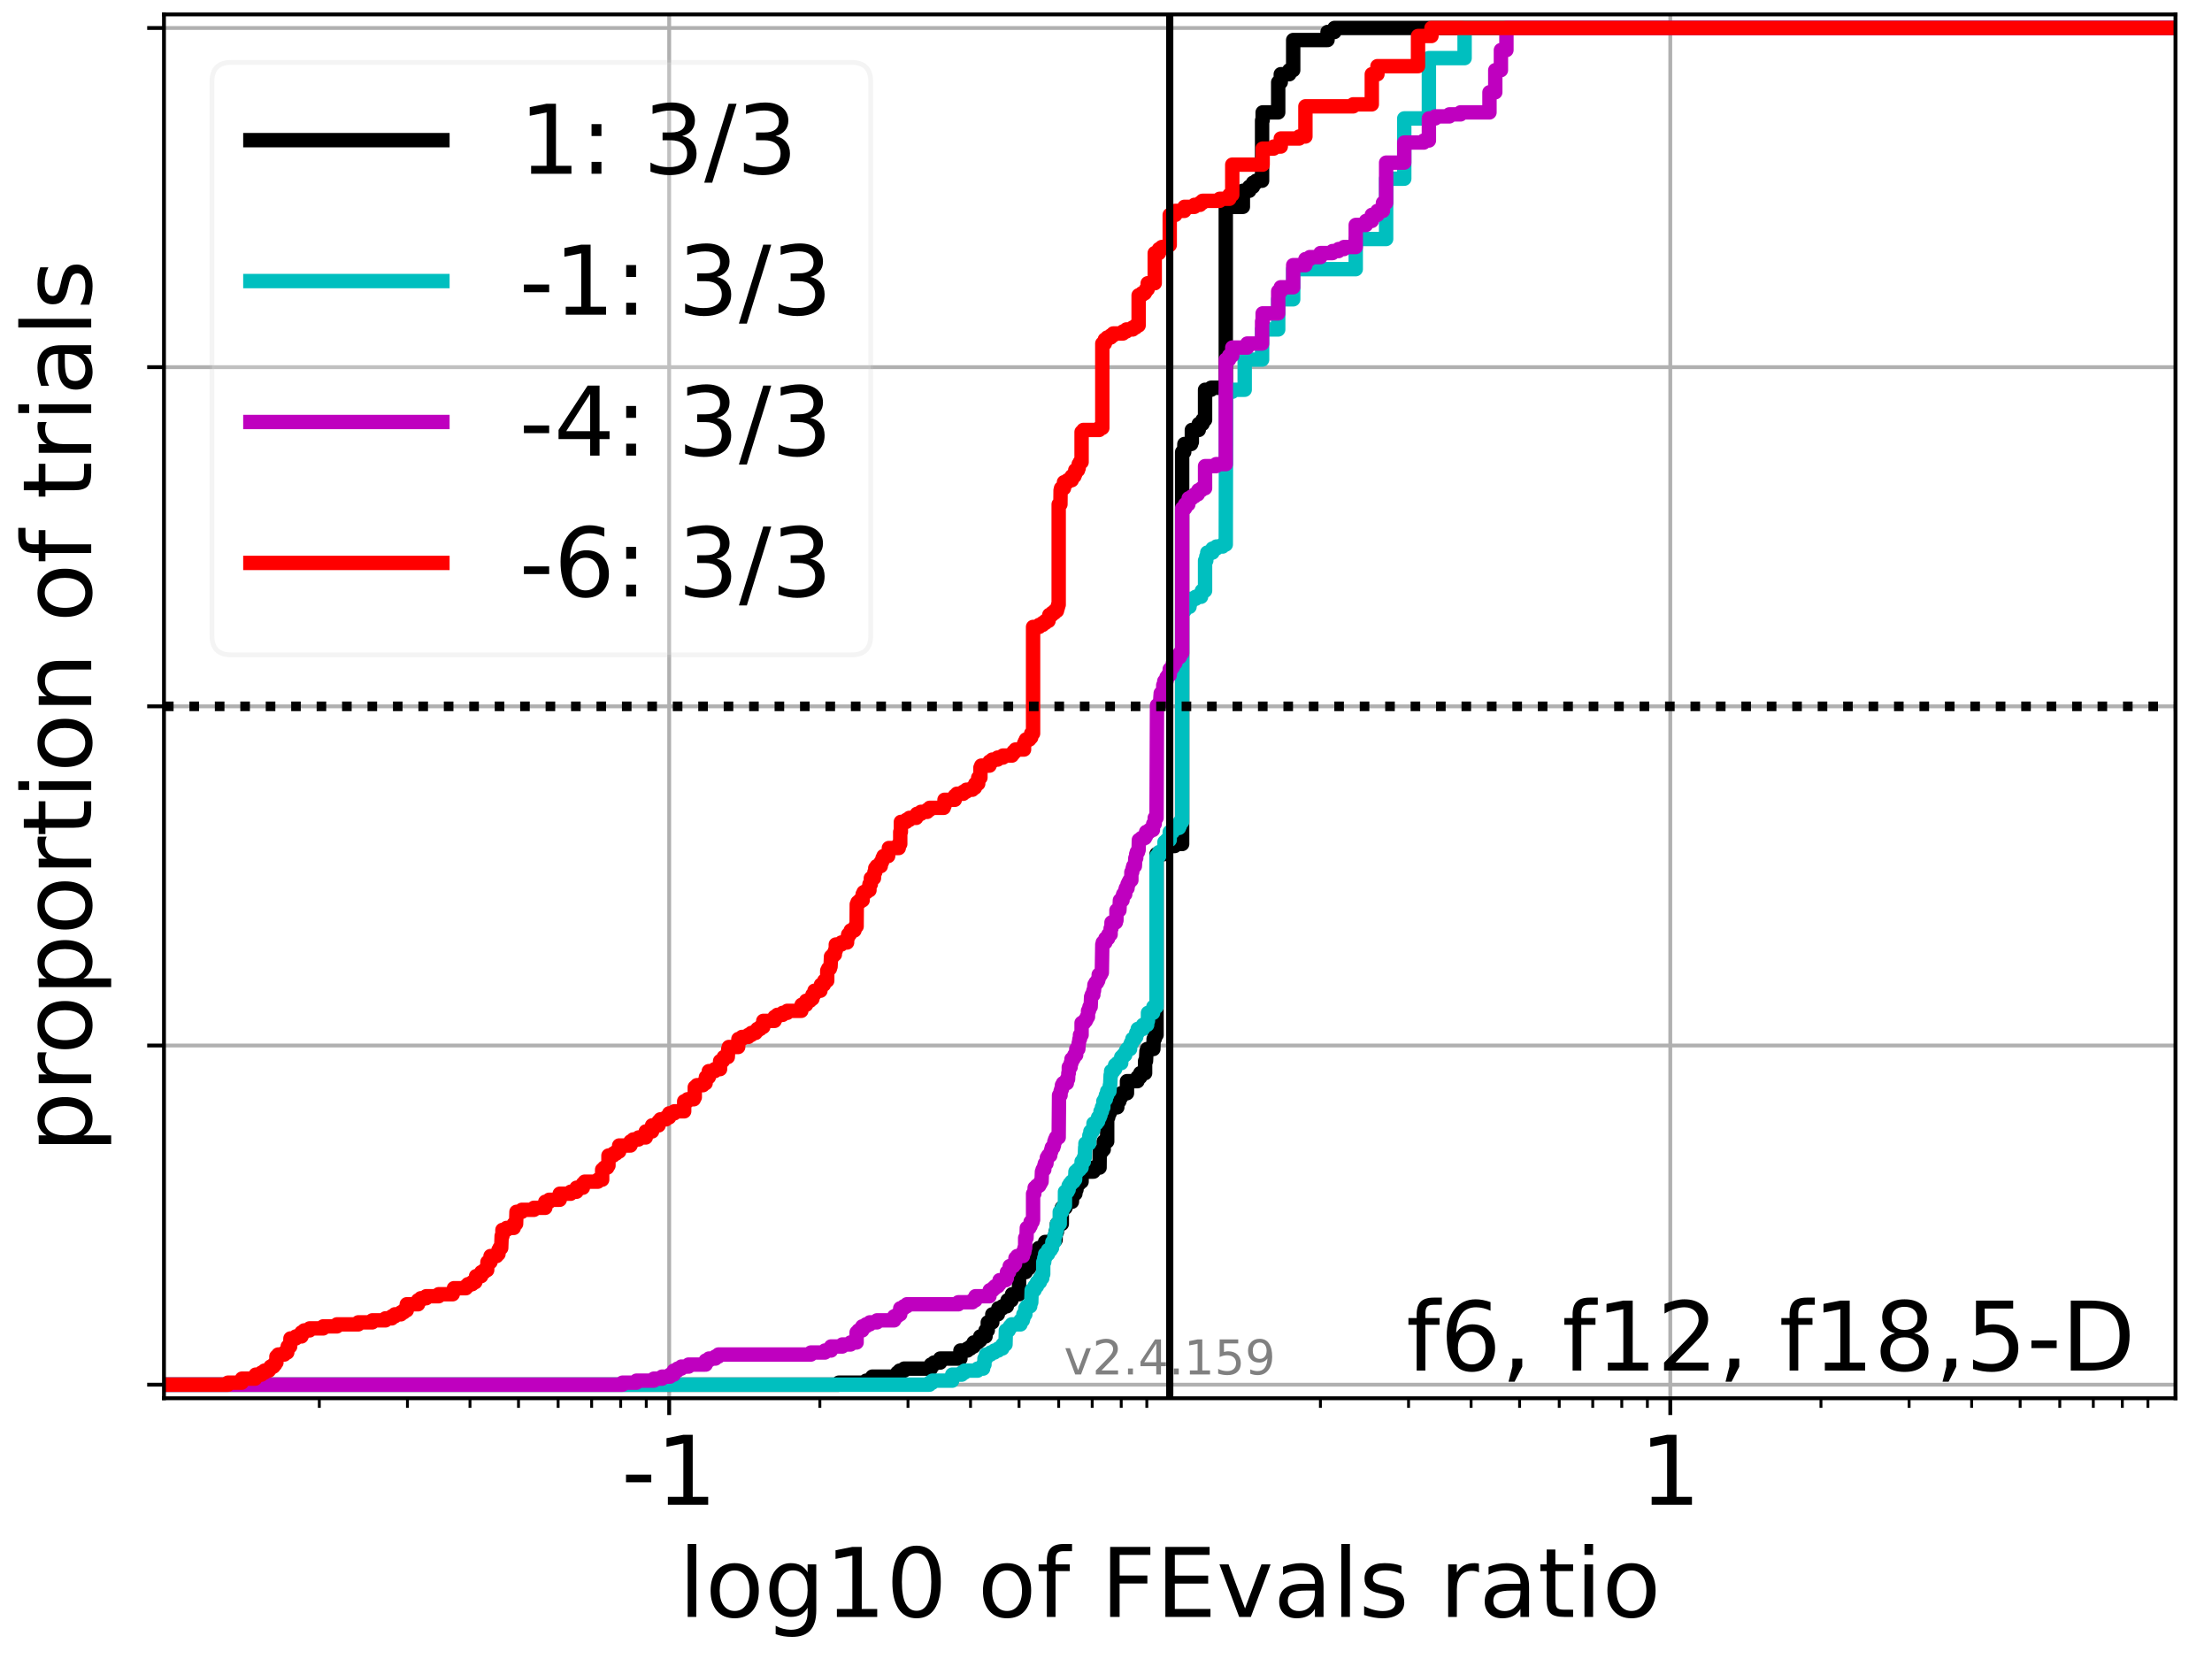 <?xml version="1.0" encoding="utf-8" standalone="no"?>
<!DOCTYPE svg PUBLIC "-//W3C//DTD SVG 1.1//EN"
  "http://www.w3.org/Graphics/SVG/1.1/DTD/svg11.dtd">
<!-- Created with matplotlib (https://matplotlib.org/) -->
<svg height="345.6pt" version="1.1" viewBox="0 0 460.8 345.6" width="460.8pt" xmlns="http://www.w3.org/2000/svg" xmlns:xlink="http://www.w3.org/1999/xlink">
 <defs>
  <style type="text/css">*{stroke-linecap:butt;stroke-linejoin:round;}</style>
 </defs>
 <g id="figure_1">
  <g id="patch_1">
   <path d="M 0 345.6 
L 460.8 345.6 
L 460.8 0 
L 0 0 
z
" style="fill:#ffffff;"/>
  </g>
  <g id="axes_1">
   <g id="patch_2">
    <path d="M 34.16 291.28 
L 453.192 291.28 
L 453.192 3 
L 34.16 3 
z
" style="fill:#ffffff;"/>
   </g>
   <g id="matplotlib.axis_1">
    <g id="xtick_1">
     <g id="line2d_1">
      <path clip-path="url(#pa395fe4bc3)" d="M 139.402 291.28 
L 139.402 3 
" style="fill:none;stroke:#b0b0b0;stroke-linecap:square;stroke-width:0.8;"/>
     </g>
     <g id="line2d_2">
      <defs>
       <path d="M 0 0 
L 0 3.5 
" id="m31471ade6c" style="stroke:#000000;stroke-width:0.8;"/>
      </defs>
      <g>
       <use style="stroke:#000000;stroke-width:0.8;" x="139.402" xlink:href="#m31471ade6c" y="291.28"/>
      </g>
     </g>
     <g id="text_1">
      <!-- -1 -->
      <g transform="translate(129.432 313.477)scale(0.2 -0.2)">
       <defs>
        <path d="M 4.891 31.391 
L 31.203 31.391 
L 31.203 23.391 
L 4.891 23.391 
z
" id="DejaVuSans-45"/>
        <path d="M 12.406 8.297 
L 28.516 8.297 
L 28.516 63.922 
L 10.984 60.406 
L 10.984 69.391 
L 28.422 72.906 
L 38.281 72.906 
L 38.281 8.297 
L 54.391 8.297 
L 54.391 0 
L 12.406 0 
z
" id="DejaVuSans-49"/>
       </defs>
       <use xlink:href="#DejaVuSans-45"/>
       <use x="36.084" xlink:href="#DejaVuSans-49"/>
      </g>
     </g>
    </g>
    <g id="xtick_2">
     <g id="line2d_3">
      <path clip-path="url(#pa395fe4bc3)" d="M 347.95 291.28 
L 347.95 3 
" style="fill:none;stroke:#b0b0b0;stroke-linecap:square;stroke-width:0.8;"/>
     </g>
     <g id="line2d_4">
      <g>
       <use style="stroke:#000000;stroke-width:0.8;" x="347.95" xlink:href="#m31471ade6c" y="291.28"/>
      </g>
     </g>
     <g id="text_2">
      <!-- 1 -->
      <g transform="translate(341.587 313.477)scale(0.2 -0.2)">
       <use xlink:href="#DejaVuSans-49"/>
      </g>
     </g>
    </g>
    <g id="xtick_3">
     <g id="line2d_5">
      <defs>
       <path d="M 0 0 
L 0 2 
" id="mb73a8679ea" style="stroke:#000000;stroke-width:0.6;"/>
      </defs>
      <g>
       <use style="stroke:#000000;stroke-width:0.6;" x="66.518" xlink:href="#mb73a8679ea" y="291.28"/>
      </g>
     </g>
    </g>
    <g id="xtick_4">
     <g id="line2d_6">
      <g>
       <use style="stroke:#000000;stroke-width:0.6;" x="84.88" xlink:href="#mb73a8679ea" y="291.28"/>
      </g>
     </g>
    </g>
    <g id="xtick_5">
     <g id="line2d_7">
      <g>
       <use style="stroke:#000000;stroke-width:0.6;" x="97.907" xlink:href="#mb73a8679ea" y="291.28"/>
      </g>
     </g>
    </g>
    <g id="xtick_6">
     <g id="line2d_8">
      <g>
       <use style="stroke:#000000;stroke-width:0.6;" x="108.013" xlink:href="#mb73a8679ea" y="291.28"/>
      </g>
     </g>
    </g>
    <g id="xtick_7">
     <g id="line2d_9">
      <g>
       <use style="stroke:#000000;stroke-width:0.6;" x="116.269" xlink:href="#mb73a8679ea" y="291.28"/>
      </g>
     </g>
    </g>
    <g id="xtick_8">
     <g id="line2d_10">
      <g>
       <use style="stroke:#000000;stroke-width:0.6;" x="123.25" xlink:href="#mb73a8679ea" y="291.28"/>
      </g>
     </g>
    </g>
    <g id="xtick_9">
     <g id="line2d_11">
      <g>
       <use style="stroke:#000000;stroke-width:0.6;" x="129.297" xlink:href="#mb73a8679ea" y="291.28"/>
      </g>
     </g>
    </g>
    <g id="xtick_10">
     <g id="line2d_12">
      <g>
       <use style="stroke:#000000;stroke-width:0.6;" x="134.631" xlink:href="#mb73a8679ea" y="291.28"/>
      </g>
     </g>
    </g>
    <g id="xtick_11">
     <g id="line2d_13">
      <g>
       <use style="stroke:#000000;stroke-width:0.6;" x="170.792" xlink:href="#mb73a8679ea" y="291.28"/>
      </g>
     </g>
    </g>
    <g id="xtick_12">
     <g id="line2d_14">
      <g>
       <use style="stroke:#000000;stroke-width:0.6;" x="189.153" xlink:href="#mb73a8679ea" y="291.28"/>
      </g>
     </g>
    </g>
    <g id="xtick_13">
     <g id="line2d_15">
      <g>
       <use style="stroke:#000000;stroke-width:0.6;" x="202.181" xlink:href="#mb73a8679ea" y="291.28"/>
      </g>
     </g>
    </g>
    <g id="xtick_14">
     <g id="line2d_16">
      <g>
       <use style="stroke:#000000;stroke-width:0.6;" x="212.286" xlink:href="#mb73a8679ea" y="291.28"/>
      </g>
     </g>
    </g>
    <g id="xtick_15">
     <g id="line2d_17">
      <g>
       <use style="stroke:#000000;stroke-width:0.6;" x="220.543" xlink:href="#mb73a8679ea" y="291.28"/>
      </g>
     </g>
    </g>
    <g id="xtick_16">
     <g id="line2d_18">
      <g>
       <use style="stroke:#000000;stroke-width:0.6;" x="227.524" xlink:href="#mb73a8679ea" y="291.28"/>
      </g>
     </g>
    </g>
    <g id="xtick_17">
     <g id="line2d_19">
      <g>
       <use style="stroke:#000000;stroke-width:0.6;" x="233.571" xlink:href="#mb73a8679ea" y="291.28"/>
      </g>
     </g>
    </g>
    <g id="xtick_18">
     <g id="line2d_20">
      <g>
       <use style="stroke:#000000;stroke-width:0.6;" x="238.905" xlink:href="#mb73a8679ea" y="291.28"/>
      </g>
     </g>
    </g>
    <g id="xtick_19">
     <g id="line2d_21">
      <g>
       <use style="stroke:#000000;stroke-width:0.6;" x="275.066" xlink:href="#mb73a8679ea" y="291.28"/>
      </g>
     </g>
    </g>
    <g id="xtick_20">
     <g id="line2d_22">
      <g>
       <use style="stroke:#000000;stroke-width:0.6;" x="293.427" xlink:href="#mb73a8679ea" y="291.28"/>
      </g>
     </g>
    </g>
    <g id="xtick_21">
     <g id="line2d_23">
      <g>
       <use style="stroke:#000000;stroke-width:0.6;" x="306.455" xlink:href="#mb73a8679ea" y="291.28"/>
      </g>
     </g>
    </g>
    <g id="xtick_22">
     <g id="line2d_24">
      <g>
       <use style="stroke:#000000;stroke-width:0.6;" x="316.56" xlink:href="#mb73a8679ea" y="291.28"/>
      </g>
     </g>
    </g>
    <g id="xtick_23">
     <g id="line2d_25">
      <g>
       <use style="stroke:#000000;stroke-width:0.6;" x="324.817" xlink:href="#mb73a8679ea" y="291.28"/>
      </g>
     </g>
    </g>
    <g id="xtick_24">
     <g id="line2d_26">
      <g>
       <use style="stroke:#000000;stroke-width:0.6;" x="331.798" xlink:href="#mb73a8679ea" y="291.28"/>
      </g>
     </g>
    </g>
    <g id="xtick_25">
     <g id="line2d_27">
      <g>
       <use style="stroke:#000000;stroke-width:0.6;" x="337.845" xlink:href="#mb73a8679ea" y="291.28"/>
      </g>
     </g>
    </g>
    <g id="xtick_26">
     <g id="line2d_28">
      <g>
       <use style="stroke:#000000;stroke-width:0.6;" x="343.179" xlink:href="#mb73a8679ea" y="291.28"/>
      </g>
     </g>
    </g>
    <g id="xtick_27">
     <g id="line2d_29">
      <g>
       <use style="stroke:#000000;stroke-width:0.6;" x="379.339" xlink:href="#mb73a8679ea" y="291.28"/>
      </g>
     </g>
    </g>
    <g id="xtick_28">
     <g id="line2d_30">
      <g>
       <use style="stroke:#000000;stroke-width:0.6;" x="397.701" xlink:href="#mb73a8679ea" y="291.28"/>
      </g>
     </g>
    </g>
    <g id="xtick_29">
     <g id="line2d_31">
      <g>
       <use style="stroke:#000000;stroke-width:0.6;" x="410.729" xlink:href="#mb73a8679ea" y="291.28"/>
      </g>
     </g>
    </g>
    <g id="xtick_30">
     <g id="line2d_32">
      <g>
       <use style="stroke:#000000;stroke-width:0.6;" x="420.834" xlink:href="#mb73a8679ea" y="291.28"/>
      </g>
     </g>
    </g>
    <g id="xtick_31">
     <g id="line2d_33">
      <g>
       <use style="stroke:#000000;stroke-width:0.6;" x="429.091" xlink:href="#mb73a8679ea" y="291.28"/>
      </g>
     </g>
    </g>
    <g id="xtick_32">
     <g id="line2d_34">
      <g>
       <use style="stroke:#000000;stroke-width:0.6;" x="436.072" xlink:href="#mb73a8679ea" y="291.28"/>
      </g>
     </g>
    </g>
    <g id="xtick_33">
     <g id="line2d_35">
      <g>
       <use style="stroke:#000000;stroke-width:0.6;" x="442.119" xlink:href="#mb73a8679ea" y="291.28"/>
      </g>
     </g>
    </g>
    <g id="xtick_34">
     <g id="line2d_36">
      <g>
       <use style="stroke:#000000;stroke-width:0.6;" x="447.452" xlink:href="#mb73a8679ea" y="291.28"/>
      </g>
     </g>
    </g>
    <g id="text_3">
     <!-- log10 of FEvals ratio -->
     <g transform="translate(141.371 336.833)scale(0.2 -0.2)">
      <defs>
       <path d="M 9.422 75.984 
L 18.406 75.984 
L 18.406 0 
L 9.422 0 
z
" id="DejaVuSans-108"/>
       <path d="M 30.609 48.391 
Q 23.391 48.391 19.188 42.75 
Q 14.984 37.109 14.984 27.297 
Q 14.984 17.484 19.156 11.844 
Q 23.344 6.203 30.609 6.203 
Q 37.797 6.203 41.984 11.859 
Q 46.188 17.531 46.188 27.297 
Q 46.188 37.016 41.984 42.703 
Q 37.797 48.391 30.609 48.391 
z
M 30.609 56 
Q 42.328 56 49.016 48.375 
Q 55.719 40.766 55.719 27.297 
Q 55.719 13.875 49.016 6.219 
Q 42.328 -1.422 30.609 -1.422 
Q 18.844 -1.422 12.172 6.219 
Q 5.516 13.875 5.516 27.297 
Q 5.516 40.766 12.172 48.375 
Q 18.844 56 30.609 56 
z
" id="DejaVuSans-111"/>
       <path d="M 45.406 27.984 
Q 45.406 37.75 41.375 43.109 
Q 37.359 48.484 30.078 48.484 
Q 22.859 48.484 18.828 43.109 
Q 14.797 37.75 14.797 27.984 
Q 14.797 18.266 18.828 12.891 
Q 22.859 7.516 30.078 7.516 
Q 37.359 7.516 41.375 12.891 
Q 45.406 18.266 45.406 27.984 
z
M 54.391 6.781 
Q 54.391 -7.172 48.188 -13.984 
Q 42 -20.797 29.203 -20.797 
Q 24.469 -20.797 20.266 -20.094 
Q 16.062 -19.391 12.109 -17.922 
L 12.109 -9.188 
Q 16.062 -11.328 19.922 -12.344 
Q 23.781 -13.375 27.781 -13.375 
Q 36.625 -13.375 41.016 -8.766 
Q 45.406 -4.156 45.406 5.172 
L 45.406 9.625 
Q 42.625 4.781 38.281 2.391 
Q 33.938 0 27.875 0 
Q 17.828 0 11.672 7.656 
Q 5.516 15.328 5.516 27.984 
Q 5.516 40.672 11.672 48.328 
Q 17.828 56 27.875 56 
Q 33.938 56 38.281 53.609 
Q 42.625 51.219 45.406 46.391 
L 45.406 54.688 
L 54.391 54.688 
z
" id="DejaVuSans-103"/>
       <path d="M 31.781 66.406 
Q 24.172 66.406 20.328 58.906 
Q 16.5 51.422 16.5 36.375 
Q 16.5 21.391 20.328 13.891 
Q 24.172 6.391 31.781 6.391 
Q 39.453 6.391 43.281 13.891 
Q 47.125 21.391 47.125 36.375 
Q 47.125 51.422 43.281 58.906 
Q 39.453 66.406 31.781 66.406 
z
M 31.781 74.219 
Q 44.047 74.219 50.516 64.516 
Q 56.984 54.828 56.984 36.375 
Q 56.984 17.969 50.516 8.266 
Q 44.047 -1.422 31.781 -1.422 
Q 19.531 -1.422 13.062 8.266 
Q 6.594 17.969 6.594 36.375 
Q 6.594 54.828 13.062 64.516 
Q 19.531 74.219 31.781 74.219 
z
" id="DejaVuSans-48"/>
       <path id="DejaVuSans-32"/>
       <path d="M 37.109 75.984 
L 37.109 68.5 
L 28.516 68.5 
Q 23.688 68.5 21.797 66.547 
Q 19.922 64.594 19.922 59.516 
L 19.922 54.688 
L 34.719 54.688 
L 34.719 47.703 
L 19.922 47.703 
L 19.922 0 
L 10.891 0 
L 10.891 47.703 
L 2.297 47.703 
L 2.297 54.688 
L 10.891 54.688 
L 10.891 58.5 
Q 10.891 67.625 15.141 71.797 
Q 19.391 75.984 28.609 75.984 
z
" id="DejaVuSans-102"/>
       <path d="M 9.812 72.906 
L 51.703 72.906 
L 51.703 64.594 
L 19.672 64.594 
L 19.672 43.109 
L 48.578 43.109 
L 48.578 34.812 
L 19.672 34.812 
L 19.672 0 
L 9.812 0 
z
" id="DejaVuSans-70"/>
       <path d="M 9.812 72.906 
L 55.906 72.906 
L 55.906 64.594 
L 19.672 64.594 
L 19.672 43.016 
L 54.391 43.016 
L 54.391 34.719 
L 19.672 34.719 
L 19.672 8.297 
L 56.781 8.297 
L 56.781 0 
L 9.812 0 
z
" id="DejaVuSans-69"/>
       <path d="M 2.984 54.688 
L 12.5 54.688 
L 29.594 8.797 
L 46.688 54.688 
L 56.203 54.688 
L 35.688 0 
L 23.484 0 
z
" id="DejaVuSans-118"/>
       <path d="M 34.281 27.484 
Q 23.391 27.484 19.188 25 
Q 14.984 22.516 14.984 16.5 
Q 14.984 11.719 18.141 8.906 
Q 21.297 6.109 26.703 6.109 
Q 34.188 6.109 38.703 11.406 
Q 43.219 16.703 43.219 25.484 
L 43.219 27.484 
z
M 52.203 31.203 
L 52.203 0 
L 43.219 0 
L 43.219 8.297 
Q 40.141 3.328 35.547 0.953 
Q 30.953 -1.422 24.312 -1.422 
Q 15.922 -1.422 10.953 3.297 
Q 6 8.016 6 15.922 
Q 6 25.141 12.172 29.828 
Q 18.359 34.516 30.609 34.516 
L 43.219 34.516 
L 43.219 35.406 
Q 43.219 41.609 39.141 45 
Q 35.062 48.391 27.688 48.391 
Q 23 48.391 18.547 47.266 
Q 14.109 46.141 10.016 43.891 
L 10.016 52.203 
Q 14.938 54.109 19.578 55.047 
Q 24.219 56 28.609 56 
Q 40.484 56 46.344 49.844 
Q 52.203 43.703 52.203 31.203 
z
" id="DejaVuSans-97"/>
       <path d="M 44.281 53.078 
L 44.281 44.578 
Q 40.484 46.531 36.375 47.5 
Q 32.281 48.484 27.875 48.484 
Q 21.188 48.484 17.844 46.438 
Q 14.5 44.391 14.5 40.281 
Q 14.5 37.156 16.891 35.375 
Q 19.281 33.594 26.516 31.984 
L 29.594 31.297 
Q 39.156 29.25 43.188 25.516 
Q 47.219 21.781 47.219 15.094 
Q 47.219 7.469 41.188 3.016 
Q 35.156 -1.422 24.609 -1.422 
Q 20.219 -1.422 15.453 -0.562 
Q 10.688 0.297 5.422 2 
L 5.422 11.281 
Q 10.406 8.688 15.234 7.391 
Q 20.062 6.109 24.812 6.109 
Q 31.156 6.109 34.562 8.281 
Q 37.984 10.453 37.984 14.406 
Q 37.984 18.062 35.516 20.016 
Q 33.062 21.969 24.703 23.781 
L 21.578 24.516 
Q 13.234 26.266 9.516 29.906 
Q 5.812 33.547 5.812 39.891 
Q 5.812 47.609 11.281 51.797 
Q 16.75 56 26.812 56 
Q 31.781 56 36.172 55.266 
Q 40.578 54.547 44.281 53.078 
z
" id="DejaVuSans-115"/>
       <path d="M 41.109 46.297 
Q 39.594 47.172 37.812 47.578 
Q 36.031 48 33.891 48 
Q 26.266 48 22.188 43.047 
Q 18.109 38.094 18.109 28.812 
L 18.109 0 
L 9.078 0 
L 9.078 54.688 
L 18.109 54.688 
L 18.109 46.188 
Q 20.953 51.172 25.484 53.578 
Q 30.031 56 36.531 56 
Q 37.453 56 38.578 55.875 
Q 39.703 55.766 41.062 55.516 
z
" id="DejaVuSans-114"/>
       <path d="M 18.312 70.219 
L 18.312 54.688 
L 36.812 54.688 
L 36.812 47.703 
L 18.312 47.703 
L 18.312 18.016 
Q 18.312 11.328 20.141 9.422 
Q 21.969 7.516 27.594 7.516 
L 36.812 7.516 
L 36.812 0 
L 27.594 0 
Q 17.188 0 13.234 3.875 
Q 9.281 7.766 9.281 18.016 
L 9.281 47.703 
L 2.688 47.703 
L 2.688 54.688 
L 9.281 54.688 
L 9.281 70.219 
z
" id="DejaVuSans-116"/>
       <path d="M 9.422 54.688 
L 18.406 54.688 
L 18.406 0 
L 9.422 0 
z
M 9.422 75.984 
L 18.406 75.984 
L 18.406 64.594 
L 9.422 64.594 
z
" id="DejaVuSans-105"/>
      </defs>
      <use xlink:href="#DejaVuSans-108"/>
      <use x="27.783" xlink:href="#DejaVuSans-111"/>
      <use x="88.965" xlink:href="#DejaVuSans-103"/>
      <use x="152.441" xlink:href="#DejaVuSans-49"/>
      <use x="216.064" xlink:href="#DejaVuSans-48"/>
      <use x="279.688" xlink:href="#DejaVuSans-32"/>
      <use x="311.475" xlink:href="#DejaVuSans-111"/>
      <use x="372.656" xlink:href="#DejaVuSans-102"/>
      <use x="407.861" xlink:href="#DejaVuSans-32"/>
      <use x="439.648" xlink:href="#DejaVuSans-70"/>
      <use x="497.168" xlink:href="#DejaVuSans-69"/>
      <use x="560.352" xlink:href="#DejaVuSans-118"/>
      <use x="619.531" xlink:href="#DejaVuSans-97"/>
      <use x="680.811" xlink:href="#DejaVuSans-108"/>
      <use x="708.594" xlink:href="#DejaVuSans-115"/>
      <use x="760.693" xlink:href="#DejaVuSans-32"/>
      <use x="792.48" xlink:href="#DejaVuSans-114"/>
      <use x="833.594" xlink:href="#DejaVuSans-97"/>
      <use x="894.873" xlink:href="#DejaVuSans-116"/>
      <use x="934.082" xlink:href="#DejaVuSans-105"/>
      <use x="961.865" xlink:href="#DejaVuSans-111"/>
     </g>
    </g>
   </g>
   <g id="matplotlib.axis_2">
    <g id="ytick_1">
     <g id="line2d_37">
      <path clip-path="url(#pa395fe4bc3)" d="M 34.16 288.454 
L 453.192 288.454 
" style="fill:none;stroke:#b0b0b0;stroke-linecap:square;stroke-width:0.8;"/>
     </g>
     <g id="line2d_38">
      <defs>
       <path d="M 0 0 
L -3.5 0 
" id="md6b1c0cd7f" style="stroke:#000000;stroke-width:0.8;"/>
      </defs>
      <g>
       <use style="stroke:#000000;stroke-width:0.8;" x="34.16" xlink:href="#md6b1c0cd7f" y="288.454"/>
      </g>
     </g>
    </g>
    <g id="ytick_2">
     <g id="line2d_39">
      <path clip-path="url(#pa395fe4bc3)" d="M 34.16 217.797 
L 453.192 217.797 
" style="fill:none;stroke:#b0b0b0;stroke-linecap:square;stroke-width:0.8;"/>
     </g>
     <g id="line2d_40">
      <g>
       <use style="stroke:#000000;stroke-width:0.8;" x="34.16" xlink:href="#md6b1c0cd7f" y="217.797"/>
      </g>
     </g>
    </g>
    <g id="ytick_3">
     <g id="line2d_41">
      <path clip-path="url(#pa395fe4bc3)" d="M 34.16 147.14 
L 453.192 147.14 
" style="fill:none;stroke:#b0b0b0;stroke-linecap:square;stroke-width:0.8;"/>
     </g>
     <g id="line2d_42">
      <g>
       <use style="stroke:#000000;stroke-width:0.8;" x="34.16" xlink:href="#md6b1c0cd7f" y="147.14"/>
      </g>
     </g>
    </g>
    <g id="ytick_4">
     <g id="line2d_43">
      <path clip-path="url(#pa395fe4bc3)" d="M 34.16 76.483 
L 453.192 76.483 
" style="fill:none;stroke:#b0b0b0;stroke-linecap:square;stroke-width:0.8;"/>
     </g>
     <g id="line2d_44">
      <g>
       <use style="stroke:#000000;stroke-width:0.8;" x="34.16" xlink:href="#md6b1c0cd7f" y="76.483"/>
      </g>
     </g>
    </g>
    <g id="ytick_5">
     <g id="line2d_45">
      <path clip-path="url(#pa395fe4bc3)" d="M 34.16 5.826 
L 453.192 5.826 
" style="fill:none;stroke:#b0b0b0;stroke-linecap:square;stroke-width:0.8;"/>
     </g>
     <g id="line2d_46">
      <g>
       <use style="stroke:#000000;stroke-width:0.8;" x="34.16" xlink:href="#md6b1c0cd7f" y="5.826"/>
      </g>
     </g>
    </g>
    <g id="text_4">
     <!-- proportion of trials -->
     <g transform="translate(19.001 240.146)rotate(-90)scale(0.2 -0.2)">
      <defs>
       <path d="M 18.109 8.203 
L 18.109 -20.797 
L 9.078 -20.797 
L 9.078 54.688 
L 18.109 54.688 
L 18.109 46.391 
Q 20.953 51.266 25.266 53.625 
Q 29.594 56 35.594 56 
Q 45.562 56 51.781 48.094 
Q 58.016 40.188 58.016 27.297 
Q 58.016 14.406 51.781 6.484 
Q 45.562 -1.422 35.594 -1.422 
Q 29.594 -1.422 25.266 0.953 
Q 20.953 3.328 18.109 8.203 
z
M 48.688 27.297 
Q 48.688 37.203 44.609 42.844 
Q 40.531 48.484 33.406 48.484 
Q 26.266 48.484 22.188 42.844 
Q 18.109 37.203 18.109 27.297 
Q 18.109 17.391 22.188 11.75 
Q 26.266 6.109 33.406 6.109 
Q 40.531 6.109 44.609 11.75 
Q 48.688 17.391 48.688 27.297 
z
" id="DejaVuSans-112"/>
       <path d="M 54.891 33.016 
L 54.891 0 
L 45.906 0 
L 45.906 32.719 
Q 45.906 40.484 42.875 44.328 
Q 39.844 48.188 33.797 48.188 
Q 26.516 48.188 22.312 43.547 
Q 18.109 38.922 18.109 30.906 
L 18.109 0 
L 9.078 0 
L 9.078 54.688 
L 18.109 54.688 
L 18.109 46.188 
Q 21.344 51.125 25.703 53.562 
Q 30.078 56 35.797 56 
Q 45.219 56 50.047 50.172 
Q 54.891 44.344 54.891 33.016 
z
" id="DejaVuSans-110"/>
      </defs>
      <use xlink:href="#DejaVuSans-112"/>
      <use x="63.477" xlink:href="#DejaVuSans-114"/>
      <use x="102.34" xlink:href="#DejaVuSans-111"/>
      <use x="163.521" xlink:href="#DejaVuSans-112"/>
      <use x="226.998" xlink:href="#DejaVuSans-111"/>
      <use x="288.18" xlink:href="#DejaVuSans-114"/>
      <use x="329.293" xlink:href="#DejaVuSans-116"/>
      <use x="368.502" xlink:href="#DejaVuSans-105"/>
      <use x="396.285" xlink:href="#DejaVuSans-111"/>
      <use x="457.467" xlink:href="#DejaVuSans-110"/>
      <use x="520.846" xlink:href="#DejaVuSans-32"/>
      <use x="552.633" xlink:href="#DejaVuSans-111"/>
      <use x="613.814" xlink:href="#DejaVuSans-102"/>
      <use x="649.02" xlink:href="#DejaVuSans-32"/>
      <use x="680.807" xlink:href="#DejaVuSans-116"/>
      <use x="720.016" xlink:href="#DejaVuSans-114"/>
      <use x="761.129" xlink:href="#DejaVuSans-105"/>
      <use x="788.912" xlink:href="#DejaVuSans-97"/>
      <use x="850.191" xlink:href="#DejaVuSans-108"/>
      <use x="877.975" xlink:href="#DejaVuSans-115"/>
     </g>
    </g>
   </g>
   <g id="line2d_47">
    <path clip-path="url(#pa395fe4bc3)" d="M 34.16 288.454 
L 174.732 288.454 
L 174.732 288.035 
L 180.428 288.035 
L 180.428 287.616 
L 181.371 287.616 
L 181.371 287.198 
L 181.713 287.198 
L 181.713 286.779 
L 186.944 286.779 
L 186.944 285.941 
L 187.408 285.941 
L 187.408 285.523 
L 188.352 285.523 
L 188.352 285.104 
L 193.925 285.104 
L 193.925 284.267 
L 194.558 284.267 
L 194.558 283.848 
L 195.852 283.848 
L 195.852 283.011 
L 200.075 283.011 
L 200.075 281.336 
L 201.539 281.336 
L 201.539 280.917 
L 202.181 280.917 
L 202.181 280.498 
L 202.833 280.498 
L 202.833 279.661 
L 203.717 279.661 
L 203.717 279.242 
L 204.194 279.242 
L 204.194 278.405 
L 205.306 278.405 
L 205.306 277.149 
L 205.77 277.149 
L 205.77 275.474 
L 206.714 275.474 
L 206.714 273.799 
L 207.877 273.799 
L 207.97 272.543 
L 208.82 272.543 
L 208.82 272.124 
L 209.746 272.124 
L 209.746 271.705 
L 209.89 271.705 
L 209.89 270.868 
L 210.697 270.868 
L 210.697 270.449 
L 210.833 270.449 
L 210.833 269.612 
L 212.286 269.612 
L 212.286 265.006 
L 213.666 265.006 
L 213.666 264.169 
L 214.393 264.169 
L 214.393 263.331 
L 214.609 263.331 
L 214.609 262.494 
L 215.442 262.494 
L 215.442 262.075 
L 216.385 262.075 
L 216.406 259.982 
L 217.268 259.982 
L 217.268 259.563 
L 217.712 259.563 
L 217.712 258.726 
L 219.149 258.726 
L 219.149 258.307 
L 219.901 258.307 
L 219.901 256.632 
L 220.182 256.632 
L 220.182 254.957 
L 221.195 254.957 
L 221.195 251.607 
L 221.958 251.607 
L 222.007 250.351 
L 223.301 250.351 
L 223.407 248.677 
L 224.02 248.677 
L 224.02 247.839 
L 224.249 247.839 
L 224.351 246.583 
L 224.845 246.583 
L 224.845 246.164 
L 225.314 246.164 
L 225.314 244.489 
L 225.788 244.489 
L 225.788 244.071 
L 227.796 244.071 
L 227.796 243.233 
L 229.059 243.233 
L 229.09 239.884 
L 229.572 239.884 
L 229.572 239.465 
L 229.924 239.465 
L 229.924 237.79 
L 230.648 237.79 
L 230.648 232.766 
L 230.866 232.766 
L 230.866 231.928 
L 231.166 231.928 
L 231.166 231.51 
L 231.361 231.51 
L 231.361 230.672 
L 232.755 230.672 
L 232.755 229.416 
L 233.179 229.416 
L 233.179 228.579 
L 233.571 228.579 
L 233.571 227.741 
L 234.768 227.741 
L 234.768 225.229 
L 236.955 225.229 
L 236.955 224.392 
L 237.538 224.392 
L 237.538 223.554 
L 238.544 223.554 
L 238.544 221.042 
L 238.731 221.042 
L 238.832 218.948 
L 238.976 218.948 
L 238.976 218.53 
L 240.269 218.53 
L 240.32 216.436 
L 240.552 216.436 
L 240.552 215.599 
L 240.931 215.599 
L 240.931 177.915 
L 242.61 177.915 
L 242.61 176.24 
L 244.717 176.24 
L 244.717 175.821 
L 246.264 175.821 
L 246.264 94.174 
L 246.696 94.174 
L 246.73 92.499 
L 248.134 92.499 
L 248.134 92.08 
L 248.285 92.08 
L 248.285 89.568 
L 249.723 89.568 
L 249.723 88.312 
L 250.506 88.312 
L 250.506 87.474 
L 251.036 87.474 
L 251.036 81.194 
L 252.282 81.194 
L 252.282 80.775 
L 255.352 80.775 
L 255.352 43.091 
L 258.913 43.091 
L 258.913 39.742 
L 260.248 39.742 
L 260.248 38.904 
L 261.02 38.904 
L 261.02 38.067 
L 261.685 38.067 
L 261.685 37.648 
L 262.917 37.648 
L 262.917 25.087 
L 263.033 25.087 
L 263.033 23.412 
L 266.273 23.412 
L 266.273 17.131 
L 266.809 17.131 
L 266.809 15.457 
L 268.585 15.457 
L 268.585 14.619 
L 269.397 14.619 
L 269.397 8.339 
L 276.55 8.339 
L 276.55 6.664 
L 277.988 6.664 
L 277.988 5.826 
L 453.192 5.826 
L 453.192 5.826 
" style="fill:none;stroke:#000000;stroke-linecap:square;stroke-width:3;"/>
   </g>
   <g id="line2d_48">
    <path clip-path="url(#pa395fe4bc3)" style="fill:none;stroke:#000000;stroke-linecap:square;stroke-width:3;"/>
   </g>
   <g id="line2d_49">
    <path clip-path="url(#pa395fe4bc3)" d="M 34.16 288.454 
L 193.624 288.454 
L 193.624 288.035 
L 194.228 288.035 
L 194.228 287.616 
L 198.362 287.616 
L 198.362 286.36 
L 200.345 286.36 
L 200.345 285.941 
L 200.949 285.941 
L 200.949 285.523 
L 203.654 285.523 
L 203.654 285.104 
L 204.803 285.104 
L 204.803 284.267 
L 205.083 284.267 
L 205.083 283.011 
L 205.407 283.011 
L 205.407 282.173 
L 206.353 282.173 
L 206.353 281.754 
L 207.154 281.754 
L 207.154 281.336 
L 207.97 281.336 
L 207.97 280.917 
L 208.801 280.917 
L 208.861 280.08 
L 209.465 280.08 
L 209.541 277.149 
L 210.137 277.149 
L 210.137 276.73 
L 210.375 276.73 
L 210.375 276.311 
L 210.741 276.311 
L 210.741 275.893 
L 212.585 275.893 
L 212.585 275.055 
L 213.074 275.055 
L 213.074 274.636 
L 213.189 274.636 
L 213.189 273.799 
L 213.599 273.799 
L 213.599 272.543 
L 213.876 272.543 
L 213.876 272.124 
L 214.609 272.124 
L 214.692 271.287 
L 214.833 271.287 
L 214.908 268.774 
L 215.512 268.774 
L 215.522 267.937 
L 216.026 267.937 
L 216.026 267.1 
L 216.63 267.1 
L 216.63 266.262 
L 217.118 266.262 
L 217.118 265.425 
L 217.323 265.425 
L 217.323 262.913 
L 217.532 262.913 
L 217.532 262.075 
L 217.722 262.075 
L 217.722 261.238 
L 218.333 261.238 
L 218.333 260.4 
L 218.891 260.4 
L 218.891 259.982 
L 219.149 259.982 
L 219.224 258.726 
L 219.646 258.726 
L 219.646 257.469 
L 219.828 257.469 
L 219.828 257.051 
L 219.98 257.051 
L 219.98 256.213 
L 220.167 256.213 
L 220.182 254.957 
L 220.764 254.957 
L 220.764 252.445 
L 221.237 252.445 
L 221.331 251.607 
L 221.59 251.607 
L 221.59 251.189 
L 221.841 251.189 
L 221.856 248.258 
L 222.392 248.258 
L 222.392 247.839 
L 222.616 247.839 
L 222.616 247.002 
L 222.866 247.002 
L 222.866 246.583 
L 223.208 246.583 
L 223.208 246.164 
L 223.667 246.164 
L 223.667 245.746 
L 223.962 245.746 
L 224.039 244.071 
L 224.483 244.071 
L 224.483 243.652 
L 224.938 243.652 
L 224.938 243.233 
L 225.314 243.233 
L 225.314 241.977 
L 225.788 241.977 
L 225.788 241.14 
L 225.975 241.14 
L 226.057 239.046 
L 226.116 239.046 
L 226.116 238.209 
L 226.903 238.209 
L 226.932 236.534 
L 227.148 236.534 
L 227.148 235.697 
L 227.637 235.697 
L 227.637 235.278 
L 227.763 235.278 
L 227.796 234.022 
L 228.439 234.022 
L 228.439 233.603 
L 228.755 233.603 
L 228.755 232.766 
L 229.09 232.766 
L 229.09 232.347 
L 229.255 232.347 
L 229.255 231.51 
L 229.557 231.51 
L 229.557 230.672 
L 229.847 230.672 
L 229.847 229.416 
L 230.086 229.416 
L 230.086 228.997 
L 230.373 228.997 
L 230.373 228.16 
L 230.648 228.16 
L 230.648 227.322 
L 231.122 227.322 
L 231.204 226.066 
L 231.268 226.066 
L 231.361 223.973 
L 231.464 223.973 
L 231.464 223.135 
L 231.953 223.135 
L 231.953 222.717 
L 232.295 222.717 
L 232.295 221.879 
L 232.755 221.879 
L 232.755 221.461 
L 233.571 221.461 
L 233.571 220.204 
L 233.966 220.204 
L 233.966 219.786 
L 234.402 219.786 
L 234.402 219.367 
L 234.518 219.367 
L 234.518 218.948 
L 234.768 218.948 
L 234.768 218.53 
L 235.419 218.53 
L 235.419 217.692 
L 235.584 217.692 
L 235.584 217.273 
L 235.812 217.273 
L 235.894 216.436 
L 236.415 216.436 
L 236.415 216.017 
L 236.695 216.017 
L 236.695 215.18 
L 237.012 215.18 
L 237.012 214.343 
L 238.103 214.343 
L 238.103 213.505 
L 238.976 213.505 
L 238.976 212.668 
L 239.144 212.668 
L 239.144 210.993 
L 240.21 210.993 
L 240.269 209.737 
L 240.931 209.737 
L 240.931 178.334 
L 241.467 178.334 
L 241.467 177.496 
L 242.223 177.496 
L 242.223 177.078 
L 242.585 177.078 
L 242.585 175.403 
L 243.034 175.403 
L 243.034 174.984 
L 243.676 174.984 
L 243.676 173.309 
L 244.309 173.309 
L 244.328 172.472 
L 245.603 172.472 
L 245.603 172.053 
L 245.783 172.053 
L 245.783 171.216 
L 246.264 171.216 
L 246.264 127.251 
L 246.758 127.251 
L 246.758 126.414 
L 247.796 126.414 
L 247.796 125.577 
L 248.052 125.577 
L 248.052 124.739 
L 249.081 124.739 
L 249.081 124.32 
L 250.199 124.32 
L 250.199 123.483 
L 250.375 123.483 
L 250.375 123.064 
L 251.036 123.064 
L 251.036 116.784 
L 251.29 116.784 
L 251.29 115.946 
L 251.493 115.946 
L 251.493 115.109 
L 252.584 115.109 
L 252.584 114.271 
L 253.397 114.271 
L 253.397 113.853 
L 254.691 113.853 
L 254.691 113.434 
L 255.352 113.434 
L 255.41 81.612 
L 256.704 81.612 
L 256.704 81.194 
L 259.292 81.194 
L 259.292 74.913 
L 262.917 74.913 
L 262.917 68.632 
L 266.273 68.632 
L 266.273 62.352 
L 269.397 62.352 
L 269.397 56.071 
L 282.425 56.071 
L 282.425 49.791 
L 288.755 49.791 
L 288.755 37.229 
L 292.531 37.229 
L 292.531 24.668 
L 297.663 24.668 
L 297.663 12.107 
L 305.103 12.107 
L 305.103 5.826 
L 453.192 5.826 
L 453.192 5.826 
" style="fill:none;stroke:#00bfbf;stroke-linecap:square;stroke-width:3;"/>
   </g>
   <g id="line2d_50">
    <path clip-path="url(#pa395fe4bc3)" style="fill:none;stroke:#00bfbf;stroke-linecap:square;stroke-width:3;"/>
   </g>
   <g id="line2d_51">
    <path clip-path="url(#pa395fe4bc3)" d="M 34.16 288.454 
L 129.661 288.454 
L 129.661 288.035 
L 132.583 288.035 
L 132.583 287.616 
L 136.208 287.616 
L 136.208 287.198 
L 137.917 287.198 
L 137.917 286.779 
L 139.564 286.779 
L 139.564 286.36 
L 140.366 286.36 
L 140.366 285.523 
L 141.153 285.523 
L 141.153 285.104 
L 141.927 285.104 
L 141.927 284.685 
L 143.437 284.685 
L 143.437 284.267 
L 147.005 284.267 
L 147.005 283.429 
L 147.686 283.429 
L 147.686 283.011 
L 149.018 283.011 
L 149.018 282.592 
L 149.669 282.592 
L 149.669 282.173 
L 168.919 282.173 
L 168.919 281.754 
L 171.842 281.754 
L 171.842 281.336 
L 173.115 281.336 
L 173.115 280.498 
L 175.466 280.498 
L 175.466 280.08 
L 177.175 280.08 
L 177.175 279.661 
L 178.448 279.661 
L 178.448 277.567 
L 178.822 277.567 
L 178.822 277.149 
L 179.624 277.149 
L 179.624 276.311 
L 180.411 276.311 
L 180.411 275.893 
L 181.186 275.893 
L 181.186 275.474 
L 182.695 275.474 
L 182.695 275.055 
L 186.263 275.055 
L 186.263 274.218 
L 186.944 274.218 
L 186.944 273.799 
L 187.536 273.799 
L 187.536 272.543 
L 188.276 272.543 
L 188.276 272.124 
L 188.928 272.124 
L 188.928 271.705 
L 199.638 271.705 
L 199.638 271.287 
L 202.56 271.287 
L 202.56 270.868 
L 203.199 270.868 
L 203.199 270.031 
L 206.122 270.031 
L 206.185 268.774 
L 206.841 268.774 
L 206.841 268.356 
L 207.289 268.356 
L 207.289 267.937 
L 207.894 267.937 
L 207.894 267.518 
L 208.228 267.518 
L 208.228 266.681 
L 209.541 266.681 
L 209.541 266.262 
L 209.746 266.262 
L 209.764 265.006 
L 210.212 265.006 
L 210.212 264.587 
L 210.343 264.587 
L 210.343 263.75 
L 211.13 263.75 
L 211.13 263.331 
L 211.455 263.331 
L 211.538 262.075 
L 211.904 262.075 
L 211.904 261.656 
L 213.102 261.656 
L 213.102 260.819 
L 213.388 260.819 
L 213.414 259.982 
L 213.562 259.982 
L 213.562 257.888 
L 213.837 257.888 
L 213.904 255.795 
L 214.461 255.795 
L 214.461 255.376 
L 214.692 255.376 
L 214.692 254.538 
L 215.097 254.538 
L 215.097 254.12 
L 215.209 254.12 
L 215.209 248.677 
L 215.466 248.677 
L 215.546 247.42 
L 215.953 247.42 
L 215.953 247.002 
L 216.502 247.002 
L 216.502 246.583 
L 216.744 246.583 
L 216.744 246.164 
L 216.975 246.164 
L 217.058 244.071 
L 217.193 244.071 
L 217.193 243.652 
L 217.546 243.652 
L 217.546 242.815 
L 217.663 242.815 
L 217.663 242.396 
L 217.994 242.396 
L 218.085 241.14 
L 218.333 241.14 
L 218.333 240.721 
L 218.782 240.721 
L 218.876 239.884 
L 218.995 239.884 
L 218.995 239.465 
L 219.108 239.465 
L 219.108 239.046 
L 219.425 239.046 
L 219.425 238.628 
L 219.556 238.628 
L 219.646 237.79 
L 219.794 237.79 
L 219.794 237.371 
L 219.98 237.371 
L 219.98 236.953 
L 220.543 236.953 
L 220.617 228.16 
L 220.938 228.16 
L 220.938 227.322 
L 221.066 227.322 
L 221.066 226.904 
L 221.224 226.904 
L 221.224 226.066 
L 221.441 226.066 
L 221.441 225.648 
L 222.243 225.648 
L 222.243 224.81 
L 222.501 224.81 
L 222.556 223.554 
L 222.65 223.554 
L 222.65 222.298 
L 223.03 222.298 
L 223.05 221.461 
L 223.208 221.461 
L 223.208 220.623 
L 223.605 220.623 
L 223.605 220.204 
L 223.805 220.204 
L 223.805 219.786 
L 224.185 219.786 
L 224.21 218.53 
L 224.633 218.53 
L 224.714 217.273 
L 224.759 217.273 
L 224.866 216.436 
L 224.98 216.436 
L 224.98 215.599 
L 225.314 215.599 
L 225.314 213.086 
L 225.857 213.086 
L 225.857 212.668 
L 226.198 212.668 
L 226.198 212.249 
L 226.406 212.249 
L 226.406 211.83 
L 226.646 211.83 
L 226.658 210.574 
L 226.85 210.574 
L 226.85 210.155 
L 226.961 210.155 
L 226.961 209.737 
L 227.207 209.737 
L 227.298 207.643 
L 227.446 207.643 
L 227.446 207.225 
L 227.763 207.225 
L 227.763 206.387 
L 227.903 206.387 
L 227.995 205.131 
L 228.22 205.131 
L 228.22 204.712 
L 228.55 204.712 
L 228.55 204.294 
L 228.769 204.294 
L 228.769 203.875 
L 228.882 203.875 
L 228.882 203.037 
L 229.324 203.037 
L 229.324 202.619 
L 229.53 202.619 
L 229.63 196.757 
L 229.73 196.757 
L 229.73 196.338 
L 230.272 196.338 
L 230.278 195.501 
L 230.834 195.501 
L 230.895 194.663 
L 231.361 194.663 
L 231.361 193.407 
L 231.528 193.407 
L 231.547 192.151 
L 232.453 192.151 
L 232.453 191.732 
L 232.575 191.732 
L 232.575 189.639 
L 233.195 189.639 
L 233.297 187.545 
L 233.846 187.545 
L 233.846 186.708 
L 233.978 186.708 
L 233.978 186.289 
L 234.402 186.289 
L 234.402 185.452 
L 234.527 185.452 
L 234.527 185.033 
L 234.884 185.033 
L 234.884 184.196 
L 235.083 184.196 
L 235.083 183.777 
L 235.31 183.777 
L 235.31 183.358 
L 235.685 183.358 
L 235.685 181.683 
L 235.859 181.683 
L 235.962 180.846 
L 236.077 180.846 
L 236.077 180.427 
L 236.415 180.427 
L 236.511 178.752 
L 236.695 178.752 
L 236.695 177.915 
L 236.82 177.915 
L 236.82 177.496 
L 237.066 177.496 
L 237.066 177.078 
L 237.196 177.078 
L 237.247 174.984 
L 237.786 174.984 
L 237.786 174.565 
L 238.529 174.565 
L 238.529 174.147 
L 238.756 174.147 
L 238.756 173.309 
L 239.433 173.309 
L 239.433 172.891 
L 240.176 172.891 
L 240.235 171.634 
L 240.552 171.634 
L 240.552 170.378 
L 240.931 170.378 
L 241.023 146.931 
L 241.467 146.931 
L 241.467 146.512 
L 241.663 146.512 
L 241.765 144.837 
L 241.797 144.837 
L 241.797 144.418 
L 242.324 144.418 
L 242.324 142.744 
L 242.468 142.744 
L 242.539 141.906 
L 243.005 141.906 
L 243.005 141.069 
L 243.306 141.069 
L 243.306 140.65 
L 243.676 140.65 
L 243.676 139.394 
L 244.049 139.394 
L 244.049 138.975 
L 244.337 138.975 
L 244.337 138.138 
L 244.852 138.138 
L 244.852 137.719 
L 244.989 137.719 
L 244.989 136.882 
L 245.783 136.882 
L 245.783 136.044 
L 246.264 136.044 
L 246.264 105.897 
L 246.874 105.897 
L 246.874 105.06 
L 247.555 105.06 
L 247.616 103.804 
L 248.297 103.804 
L 248.297 103.385 
L 248.887 103.385 
L 248.887 102.966 
L 249.539 102.966 
L 249.629 102.129 
L 250.281 102.129 
L 250.281 101.71 
L 251.036 101.71 
L 251.036 97.104 
L 253.348 97.104 
L 253.348 96.686 
L 255.352 96.686 
L 255.352 74.913 
L 256.052 74.913 
L 256.052 74.076 
L 256.704 74.076 
L 256.704 72.401 
L 259.828 72.401 
L 259.828 71.563 
L 262.917 71.563 
L 262.917 66.958 
L 263.033 66.958 
L 263.033 65.283 
L 266.273 65.283 
L 266.273 60.677 
L 266.809 60.677 
L 266.809 59.84 
L 269.397 59.84 
L 269.397 55.234 
L 271.941 55.234 
L 271.941 53.978 
L 272.856 53.978 
L 272.856 53.559 
L 275.066 53.559 
L 275.066 52.721 
L 277.582 52.721 
L 277.582 52.303 
L 278.842 52.303 
L 278.842 51.884 
L 279.966 51.884 
L 279.966 51.465 
L 282.425 51.465 
L 282.425 46.86 
L 284.563 46.86 
L 284.563 46.022 
L 285.771 46.022 
L 285.771 44.766 
L 286.947 44.766 
L 286.947 43.929 
L 288.093 43.929 
L 288.093 42.254 
L 288.755 42.254 
L 288.755 33.88 
L 292.531 33.88 
L 292.531 29.693 
L 296.595 29.693 
L 296.595 29.274 
L 297.663 29.274 
L 297.663 24.668 
L 298.979 24.668 
L 298.979 24.249 
L 301.923 24.249 
L 301.923 23.831 
L 304.246 23.831 
L 304.246 23.412 
L 310.284 23.412 
L 310.284 19.225 
L 311.492 19.225 
L 311.492 14.619 
L 312.668 14.619 
L 312.668 10.432 
L 313.815 10.432 
L 313.815 5.826 
L 453.192 5.826 
L 453.192 5.826 
" style="fill:none;stroke:#bf00bf;stroke-linecap:square;stroke-width:3;"/>
   </g>
   <g id="line2d_52">
    <path clip-path="url(#pa395fe4bc3)" style="fill:none;stroke:#bf00bf;stroke-linecap:square;stroke-width:3;"/>
   </g>
   <g id="line2d_53">
    <path clip-path="url(#pa395fe4bc3)" d="M 34.16 288.454 
L 47.477 288.454 
L 47.477 288.035 
L 50.341 288.035 
L 50.4 287.198 
L 53.145 287.198 
L 53.145 286.779 
L 53.264 286.779 
L 53.264 286.36 
L 54.458 286.36 
L 54.458 285.941 
L 55.1 285.941 
L 55.1 285.523 
L 56.01 285.523 
L 56.01 285.104 
L 56.358 285.104 
L 56.358 284.685 
L 56.974 284.685 
L 56.974 284.267 
L 57.322 284.267 
L 57.322 283.848 
L 57.582 283.848 
L 57.582 282.592 
L 57.965 282.592 
L 57.965 282.173 
L 59.223 282.173 
L 59.223 281.754 
L 59.839 281.754 
L 59.935 280.498 
L 60.447 280.498 
L 60.505 278.823 
L 61.623 278.823 
L 61.623 278.405 
L 62.8 278.405 
L 62.8 277.567 
L 63.369 277.567 
L 63.369 277.149 
L 64.488 277.149 
L 64.488 276.73 
L 67.324 276.73 
L 67.324 276.311 
L 70.188 276.311 
L 70.188 275.893 
L 74.63 275.893 
L 74.63 275.474 
L 77.552 275.474 
L 77.552 275.055 
L 80.298 275.055 
L 80.298 274.636 
L 81.61 274.636 
L 81.61 274.218 
L 82.253 274.218 
L 82.253 273.799 
L 83.511 273.799 
L 83.511 273.38 
L 84.127 273.38 
L 84.127 272.962 
L 84.735 272.962 
L 84.735 271.705 
L 87.088 271.705 
L 87.088 270.868 
L 87.658 270.868 
L 87.658 270.449 
L 88.776 270.449 
L 88.776 270.031 
L 91.382 270.031 
L 91.382 269.612 
L 94.304 269.612 
L 94.304 269.193 
L 94.476 269.193 
L 94.562 268.356 
L 97.05 268.356 
L 97.05 267.937 
L 97.485 267.937 
L 97.485 267.518 
L 98.363 267.518 
L 98.363 267.1 
L 99.005 267.1 
L 99.005 266.681 
L 99.17 266.681 
L 99.17 265.844 
L 100.23 265.844 
L 100.263 265.006 
L 100.879 265.006 
L 100.879 264.587 
L 101.487 264.587 
L 101.543 262.913 
L 102.178 262.913 
L 102.185 261.656 
L 103.443 261.656 
L 103.443 261.238 
L 103.84 261.238 
L 103.84 260.4 
L 104.059 260.4 
L 104.059 259.982 
L 104.41 259.982 
L 104.504 257.469 
L 104.667 257.469 
L 104.667 256.213 
L 105.528 256.213 
L 105.528 255.795 
L 107.02 255.795 
L 107.02 254.957 
L 107.512 254.957 
L 107.59 252.445 
L 108.708 252.445 
L 108.708 252.026 
L 111.228 252.026 
L 111.228 251.607 
L 113.592 251.607 
L 113.592 250.351 
L 114.409 250.351 
L 114.409 249.933 
L 116.6 249.933 
L 116.6 248.677 
L 118.879 248.677 
L 118.879 248.258 
L 120.107 248.258 
L 120.107 247.42 
L 121.419 247.42 
L 121.419 246.583 
L 121.802 246.583 
L 121.802 246.164 
L 124.547 246.164 
L 124.547 245.746 
L 125.441 245.746 
L 125.441 243.652 
L 125.86 243.652 
L 125.86 243.233 
L 126.502 243.233 
L 126.502 242.815 
L 126.753 242.815 
L 126.753 240.721 
L 127.76 240.721 
L 127.76 240.302 
L 128.376 240.302 
L 128.376 239.884 
L 128.984 239.884 
L 128.984 238.628 
L 131.337 238.628 
L 131.337 237.79 
L 131.907 237.79 
L 131.907 237.371 
L 133.025 237.371 
L 133.025 236.953 
L 134.528 236.953 
L 134.528 235.697 
L 135.841 235.697 
L 135.841 234.44 
L 137.193 234.44 
L 137.193 233.603 
L 137.553 233.603 
L 137.553 233.184 
L 138.725 233.184 
L 138.725 232.766 
L 139.402 232.766 
L 139.402 231.928 
L 140.476 231.928 
L 140.476 231.51 
L 142.527 231.51 
L 142.527 229.416 
L 143.222 229.416 
L 143.222 228.997 
L 144.534 228.997 
L 144.534 228.579 
L 144.736 228.579 
L 144.736 226.485 
L 145.177 226.485 
L 145.177 226.066 
L 146.435 226.066 
L 146.435 225.648 
L 146.994 225.648 
L 147.051 224.392 
L 147.659 224.392 
L 147.659 223.135 
L 148.898 223.135 
L 148.898 222.717 
L 150.002 222.717 
L 150.012 221.042 
L 150.581 221.042 
L 150.581 220.623 
L 150.77 220.623 
L 150.77 220.204 
L 151.614 220.204 
L 151.7 218.53 
L 151.821 218.53 
L 151.821 218.111 
L 153.778 218.111 
L 153.823 216.436 
L 154.566 216.436 
L 154.566 216.017 
L 155.879 216.017 
L 155.879 215.599 
L 156.521 215.599 
L 156.521 215.18 
L 157.4 215.18 
L 157.4 214.761 
L 157.779 214.761 
L 157.779 214.343 
L 158.395 214.343 
L 158.395 213.924 
L 159.003 213.924 
L 159.003 212.668 
L 161.356 212.668 
L 161.356 211.83 
L 161.926 211.83 
L 161.926 211.412 
L 163.044 211.412 
L 163.044 210.993 
L 164.005 210.993 
L 164.005 210.574 
L 166.928 210.574 
L 166.993 209.318 
L 167.931 209.318 
L 167.931 208.481 
L 168.745 208.481 
L 168.745 208.062 
L 169.243 208.062 
L 169.243 207.225 
L 169.6 207.225 
L 169.673 206.387 
L 170.908 206.387 
L 171.019 205.131 
L 171.629 205.131 
L 171.707 204.294 
L 172.327 204.294 
L 172.327 202.2 
L 172.523 202.2 
L 172.523 201.781 
L 172.887 201.781 
L 172.887 201.363 
L 173.019 201.363 
L 173.115 199.269 
L 173.503 199.269 
L 173.503 198.85 
L 173.916 198.85 
L 173.941 198.013 
L 174.111 198.013 
L 174.111 196.757 
L 175.268 196.757 
L 175.268 196.338 
L 176.464 196.338 
L 176.464 195.501 
L 176.581 195.501 
L 176.687 194.663 
L 177.033 194.663 
L 177.033 194.245 
L 177.223 194.245 
L 177.223 193.826 
L 177.999 193.826 
L 177.999 193.407 
L 178.151 193.407 
L 178.151 192.988 
L 178.448 192.988 
L 178.481 188.383 
L 178.642 188.383 
L 178.642 187.964 
L 179.097 187.964 
L 179.097 187.545 
L 179.705 187.545 
L 179.705 186.289 
L 179.9 186.289 
L 179.9 185.87 
L 180.516 185.87 
L 180.516 185.452 
L 181.124 185.452 
L 181.124 184.196 
L 181.414 184.196 
L 181.414 182.939 
L 182.058 182.939 
L 182.16 181.683 
L 182.335 181.683 
L 182.335 180.846 
L 182.628 180.846 
L 182.628 180.427 
L 183.477 180.427 
L 183.477 179.59 
L 183.746 179.59 
L 183.852 178.752 
L 184.047 178.752 
L 184.047 178.334 
L 185.017 178.334 
L 185.017 177.496 
L 185.165 177.496 
L 185.168 176.659 
L 187.226 176.659 
L 187.226 175.821 
L 187.536 175.821 
L 187.536 173.309 
L 187.669 173.309 
L 187.669 171.216 
L 188.793 171.216 
L 188.793 170.797 
L 189.447 170.797 
L 189.447 170.378 
L 190.865 170.378 
L 190.865 169.96 
L 191.002 169.96 
L 191.002 169.541 
L 191.844 169.541 
L 191.844 169.122 
L 193.157 169.122 
L 193.157 168.703 
L 193.674 168.703 
L 193.674 168.285 
L 196.596 168.285 
L 196.596 167.866 
L 196.756 167.866 
L 196.756 166.61 
L 198.906 166.61 
L 198.906 165.772 
L 199.342 165.772 
L 199.342 165.354 
L 200.655 165.354 
L 200.655 164.935 
L 201.297 164.935 
L 201.297 164.516 
L 202.555 164.516 
L 202.555 164.098 
L 203.096 164.098 
L 203.171 163.26 
L 203.779 163.26 
L 203.779 162.004 
L 204.24 162.004 
L 204.24 159.911 
L 204.409 159.911 
L 204.409 159.492 
L 206.132 159.492 
L 206.132 158.654 
L 206.702 158.654 
L 206.702 158.236 
L 207.82 158.236 
L 207.82 157.817 
L 208.93 157.817 
L 208.93 157.398 
L 210.802 157.398 
L 210.802 156.98 
L 211.14 156.98 
L 211.14 156.561 
L 211.538 156.561 
L 211.538 156.142 
L 213.328 156.142 
L 213.328 154.886 
L 213.52 154.886 
L 213.52 154.467 
L 213.724 154.467 
L 213.724 154.049 
L 214.461 154.049 
L 214.461 153.63 
L 214.817 153.63 
L 214.817 152.793 
L 215.209 152.793 
L 215.209 130.601 
L 216.47 130.601 
L 216.47 130.182 
L 217.206 130.182 
L 217.206 129.764 
L 217.782 129.764 
L 217.782 129.345 
L 218.425 129.345 
L 218.519 128.508 
L 218.593 128.508 
L 218.593 128.089 
L 219.161 128.089 
L 219.161 127.67 
L 219.683 127.67 
L 219.683 127.251 
L 220.182 127.251 
L 220.182 126.833 
L 220.299 126.833 
L 220.299 126.414 
L 220.419 126.414 
L 220.419 125.995 
L 220.543 125.995 
L 220.543 105.06 
L 220.907 105.06 
L 220.938 102.129 
L 221.035 102.129 
L 221.035 101.71 
L 221.643 101.71 
L 221.643 100.454 
L 222.392 100.454 
L 222.392 100.035 
L 223.26 100.035 
L 223.26 99.198 
L 223.829 99.198 
L 223.829 98.779 
L 223.996 98.779 
L 223.996 97.942 
L 224.566 97.942 
L 224.566 97.523 
L 224.714 97.523 
L 224.714 96.686 
L 224.948 96.686 
L 224.948 96.267 
L 225.314 96.267 
L 225.314 89.986 
L 225.684 89.986 
L 225.684 89.568 
L 228.981 89.568 
L 228.981 89.149 
L 229.63 89.149 
L 229.63 71.563 
L 230.159 71.563 
L 230.159 70.726 
L 230.648 70.726 
L 230.648 70.307 
L 231.385 70.307 
L 231.385 69.888 
L 231.904 69.888 
L 231.904 69.47 
L 233.935 69.47 
L 233.935 69.051 
L 234.649 69.051 
L 234.649 68.632 
L 235.962 68.632 
L 235.962 68.214 
L 236.604 68.214 
L 236.604 67.795 
L 237.196 67.795 
L 237.196 61.514 
L 237.862 61.514 
L 237.862 61.096 
L 238.478 61.096 
L 238.478 60.677 
L 238.731 60.677 
L 238.731 60.258 
L 239.086 60.258 
L 239.086 59.002 
L 240.552 59.002 
L 240.552 52.721 
L 241.439 52.721 
L 241.439 51.884 
L 242.009 51.884 
L 242.009 51.465 
L 243.127 51.465 
L 243.127 51.047 
L 243.676 51.047 
L 243.676 44.766 
L 244.852 44.766 
L 244.852 43.929 
L 246.73 43.929 
L 246.73 43.091 
L 248.828 43.091 
L 248.828 42.673 
L 249.983 42.673 
L 249.983 42.254 
L 250.506 42.254 
L 250.506 41.835 
L 254.072 41.835 
L 254.072 41.416 
L 256.104 41.416 
L 256.104 40.579 
L 256.704 40.579 
L 256.704 34.298 
L 263.033 34.298 
L 263.033 30.949 
L 265.324 30.949 
L 265.324 30.53 
L 266.809 30.53 
L 266.809 28.855 
L 270.644 28.855 
L 270.644 28.436 
L 271.941 28.436 
L 271.941 22.156 
L 281.896 22.156 
L 281.896 21.737 
L 285.771 21.737 
L 285.771 15.457 
L 286.947 15.457 
L 286.947 13.782 
L 295.397 13.782 
L 295.397 7.501 
L 298.199 7.501 
L 298.199 5.826 
L 453.192 5.826 
L 453.192 5.826 
" style="fill:none;stroke:#ff0000;stroke-linecap:square;stroke-width:3;"/>
   </g>
   <g id="line2d_54">
    <path clip-path="url(#pa395fe4bc3)" style="fill:none;stroke:#ff0000;stroke-linecap:square;stroke-width:3;"/>
   </g>
   <g id="line2d_55">
    <path clip-path="url(#pa395fe4bc3)" d="M 243.676 291.28 
L 243.676 3 
" style="fill:none;stroke:#000000;stroke-linecap:square;stroke-width:1.5;"/>
   </g>
   <g id="line2d_56">
    <path clip-path="url(#pa395fe4bc3)" d="M 34.16 147.14 
L 453.192 147.14 
" style="fill:none;stroke:#000000;stroke-dasharray:2,3.3;stroke-dashoffset:0;stroke-width:2;"/>
   </g>
   <g id="patch_3">
    <path d="M 34.16 291.28 
L 34.16 3 
" style="fill:none;stroke:#000000;stroke-linecap:square;stroke-linejoin:miter;stroke-width:0.8;"/>
   </g>
   <g id="patch_4">
    <path d="M 453.192 291.28 
L 453.192 3 
" style="fill:none;stroke:#000000;stroke-linecap:square;stroke-linejoin:miter;stroke-width:0.8;"/>
   </g>
   <g id="patch_5">
    <path d="M 34.16 291.28 
L 453.192 291.28 
" style="fill:none;stroke:#000000;stroke-linecap:square;stroke-linejoin:miter;stroke-width:0.8;"/>
   </g>
   <g id="patch_6">
    <path d="M 34.16 3 
L 453.192 3 
" style="fill:none;stroke:#000000;stroke-linecap:square;stroke-linejoin:miter;stroke-width:0.8;"/>
   </g>
   <g id="text_5">
    <!-- f6, f12, f18,5-D -->
    <g transform="translate(292.943 285.514)scale(0.2 -0.2)">
     <defs>
      <path d="M 33.016 40.375 
Q 26.375 40.375 22.484 35.828 
Q 18.609 31.297 18.609 23.391 
Q 18.609 15.531 22.484 10.953 
Q 26.375 6.391 33.016 6.391 
Q 39.656 6.391 43.531 10.953 
Q 47.406 15.531 47.406 23.391 
Q 47.406 31.297 43.531 35.828 
Q 39.656 40.375 33.016 40.375 
z
M 52.594 71.297 
L 52.594 62.312 
Q 48.875 64.062 45.094 64.984 
Q 41.312 65.922 37.594 65.922 
Q 27.828 65.922 22.672 59.328 
Q 17.531 52.734 16.797 39.406 
Q 19.672 43.656 24.016 45.922 
Q 28.375 48.188 33.594 48.188 
Q 44.578 48.188 50.953 41.516 
Q 57.328 34.859 57.328 23.391 
Q 57.328 12.156 50.688 5.359 
Q 44.047 -1.422 33.016 -1.422 
Q 20.359 -1.422 13.672 8.266 
Q 6.984 17.969 6.984 36.375 
Q 6.984 53.656 15.188 63.938 
Q 23.391 74.219 37.203 74.219 
Q 40.922 74.219 44.703 73.484 
Q 48.484 72.75 52.594 71.297 
z
" id="DejaVuSans-54"/>
      <path d="M 11.719 12.406 
L 22.016 12.406 
L 22.016 4 
L 14.016 -11.625 
L 7.719 -11.625 
L 11.719 4 
z
" id="DejaVuSans-44"/>
      <path d="M 19.188 8.297 
L 53.609 8.297 
L 53.609 0 
L 7.328 0 
L 7.328 8.297 
Q 12.938 14.109 22.625 23.891 
Q 32.328 33.688 34.812 36.531 
Q 39.547 41.844 41.422 45.531 
Q 43.312 49.219 43.312 52.781 
Q 43.312 58.594 39.234 62.25 
Q 35.156 65.922 28.609 65.922 
Q 23.969 65.922 18.812 64.312 
Q 13.672 62.703 7.812 59.422 
L 7.812 69.391 
Q 13.766 71.781 18.938 73 
Q 24.125 74.219 28.422 74.219 
Q 39.75 74.219 46.484 68.547 
Q 53.219 62.891 53.219 53.422 
Q 53.219 48.922 51.531 44.891 
Q 49.859 40.875 45.406 35.406 
Q 44.188 33.984 37.641 27.219 
Q 31.109 20.453 19.188 8.297 
z
" id="DejaVuSans-50"/>
      <path d="M 31.781 34.625 
Q 24.75 34.625 20.719 30.859 
Q 16.703 27.094 16.703 20.516 
Q 16.703 13.922 20.719 10.156 
Q 24.75 6.391 31.781 6.391 
Q 38.812 6.391 42.859 10.172 
Q 46.922 13.969 46.922 20.516 
Q 46.922 27.094 42.891 30.859 
Q 38.875 34.625 31.781 34.625 
z
M 21.922 38.812 
Q 15.578 40.375 12.031 44.719 
Q 8.5 49.078 8.5 55.328 
Q 8.5 64.062 14.719 69.141 
Q 20.953 74.219 31.781 74.219 
Q 42.672 74.219 48.875 69.141 
Q 55.078 64.062 55.078 55.328 
Q 55.078 49.078 51.531 44.719 
Q 48 40.375 41.703 38.812 
Q 48.828 37.156 52.797 32.312 
Q 56.781 27.484 56.781 20.516 
Q 56.781 9.906 50.312 4.234 
Q 43.844 -1.422 31.781 -1.422 
Q 19.734 -1.422 13.25 4.234 
Q 6.781 9.906 6.781 20.516 
Q 6.781 27.484 10.781 32.312 
Q 14.797 37.156 21.922 38.812 
z
M 18.312 54.391 
Q 18.312 48.734 21.844 45.562 
Q 25.391 42.391 31.781 42.391 
Q 38.141 42.391 41.719 45.562 
Q 45.312 48.734 45.312 54.391 
Q 45.312 60.062 41.719 63.234 
Q 38.141 66.406 31.781 66.406 
Q 25.391 66.406 21.844 63.234 
Q 18.312 60.062 18.312 54.391 
z
" id="DejaVuSans-56"/>
      <path d="M 10.797 72.906 
L 49.516 72.906 
L 49.516 64.594 
L 19.828 64.594 
L 19.828 46.734 
Q 21.969 47.469 24.109 47.828 
Q 26.266 48.188 28.422 48.188 
Q 40.625 48.188 47.75 41.5 
Q 54.891 34.812 54.891 23.391 
Q 54.891 11.625 47.562 5.094 
Q 40.234 -1.422 26.906 -1.422 
Q 22.312 -1.422 17.547 -0.641 
Q 12.797 0.141 7.719 1.703 
L 7.719 11.625 
Q 12.109 9.234 16.797 8.062 
Q 21.484 6.891 26.703 6.891 
Q 35.156 6.891 40.078 11.328 
Q 45.016 15.766 45.016 23.391 
Q 45.016 31 40.078 35.438 
Q 35.156 39.891 26.703 39.891 
Q 22.75 39.891 18.812 39.016 
Q 14.891 38.141 10.797 36.281 
z
" id="DejaVuSans-53"/>
      <path d="M 19.672 64.797 
L 19.672 8.109 
L 31.594 8.109 
Q 46.688 8.109 53.688 14.938 
Q 60.688 21.781 60.688 36.531 
Q 60.688 51.172 53.688 57.984 
Q 46.688 64.797 31.594 64.797 
z
M 9.812 72.906 
L 30.078 72.906 
Q 51.266 72.906 61.172 64.094 
Q 71.094 55.281 71.094 36.531 
Q 71.094 17.672 61.125 8.828 
Q 51.172 0 30.078 0 
L 9.812 0 
z
" id="DejaVuSans-68"/>
     </defs>
     <use xlink:href="#DejaVuSans-102"/>
     <use x="35.205" xlink:href="#DejaVuSans-54"/>
     <use x="98.828" xlink:href="#DejaVuSans-44"/>
     <use x="130.615" xlink:href="#DejaVuSans-32"/>
     <use x="162.402" xlink:href="#DejaVuSans-102"/>
     <use x="197.607" xlink:href="#DejaVuSans-49"/>
     <use x="261.23" xlink:href="#DejaVuSans-50"/>
     <use x="324.854" xlink:href="#DejaVuSans-44"/>
     <use x="356.641" xlink:href="#DejaVuSans-32"/>
     <use x="388.428" xlink:href="#DejaVuSans-102"/>
     <use x="423.633" xlink:href="#DejaVuSans-49"/>
     <use x="487.256" xlink:href="#DejaVuSans-56"/>
     <use x="550.879" xlink:href="#DejaVuSans-44"/>
     <use x="582.666" xlink:href="#DejaVuSans-53"/>
     <use x="646.289" xlink:href="#DejaVuSans-45"/>
     <use x="682.373" xlink:href="#DejaVuSans-68"/>
    </g>
   </g>
   <g id="text_6">
    <!-- v2.4.159 -->
    <g style="fill:#808080;" transform="translate(221.632 286.318)scale(0.1 -0.1)">
     <defs>
      <path d="M 10.688 12.406 
L 21 12.406 
L 21 0 
L 10.688 0 
z
" id="DejaVuSans-46"/>
      <path d="M 37.797 64.312 
L 12.891 25.391 
L 37.797 25.391 
z
M 35.203 72.906 
L 47.609 72.906 
L 47.609 25.391 
L 58.016 25.391 
L 58.016 17.188 
L 47.609 17.188 
L 47.609 0 
L 37.797 0 
L 37.797 17.188 
L 4.891 17.188 
L 4.891 26.703 
z
" id="DejaVuSans-52"/>
      <path d="M 10.984 1.516 
L 10.984 10.5 
Q 14.703 8.734 18.5 7.812 
Q 22.312 6.891 25.984 6.891 
Q 35.75 6.891 40.891 13.453 
Q 46.047 20.016 46.781 33.406 
Q 43.953 29.203 39.594 26.953 
Q 35.25 24.703 29.984 24.703 
Q 19.047 24.703 12.672 31.312 
Q 6.297 37.938 6.297 49.422 
Q 6.297 60.641 12.938 67.422 
Q 19.578 74.219 30.609 74.219 
Q 43.266 74.219 49.922 64.516 
Q 56.594 54.828 56.594 36.375 
Q 56.594 19.141 48.406 8.859 
Q 40.234 -1.422 26.422 -1.422 
Q 22.703 -1.422 18.891 -0.688 
Q 15.094 0.047 10.984 1.516 
z
M 30.609 32.422 
Q 37.25 32.422 41.125 36.953 
Q 45.016 41.5 45.016 49.422 
Q 45.016 57.281 41.125 61.844 
Q 37.25 66.406 30.609 66.406 
Q 23.969 66.406 20.094 61.844 
Q 16.219 57.281 16.219 49.422 
Q 16.219 41.5 20.094 36.953 
Q 23.969 32.422 30.609 32.422 
z
" id="DejaVuSans-57"/>
     </defs>
     <use xlink:href="#DejaVuSans-118"/>
     <use x="59.18" xlink:href="#DejaVuSans-50"/>
     <use x="122.803" xlink:href="#DejaVuSans-46"/>
     <use x="154.59" xlink:href="#DejaVuSans-52"/>
     <use x="218.213" xlink:href="#DejaVuSans-46"/>
     <use x="250" xlink:href="#DejaVuSans-49"/>
     <use x="313.623" xlink:href="#DejaVuSans-53"/>
     <use x="377.246" xlink:href="#DejaVuSans-57"/>
    </g>
   </g>
   <g id="legend_1">
    <g id="patch_7">
     <path d="M 48.16 136.425 
L 177.382 136.425 
Q 181.382 136.425 181.382 132.425 
L 181.382 17 
Q 181.382 13 177.382 13 
L 48.16 13 
Q 44.16 13 44.16 17 
L 44.16 132.425 
Q 44.16 136.425 48.16 136.425 
z
" style="fill:#ffffff;opacity:0.2;stroke:#cccccc;stroke-linejoin:miter;"/>
    </g>
    <g id="line2d_57">
     <path d="M 52.16 29.197 
L 92.16 29.197 
" style="fill:none;stroke:#000000;stroke-linecap:square;stroke-width:3;"/>
    </g>
    <g id="line2d_58"/>
    <g id="text_7">
     <!-- 1: 3/3 -->
     <g transform="translate(108.16 36.197)scale(0.2 -0.2)">
      <defs>
       <path d="M 11.719 12.406 
L 22.016 12.406 
L 22.016 0 
L 11.719 0 
z
M 11.719 51.703 
L 22.016 51.703 
L 22.016 39.312 
L 11.719 39.312 
z
" id="DejaVuSans-58"/>
       <path d="M 40.578 39.312 
Q 47.656 37.797 51.625 33 
Q 55.609 28.219 55.609 21.188 
Q 55.609 10.406 48.188 4.484 
Q 40.766 -1.422 27.094 -1.422 
Q 22.516 -1.422 17.656 -0.516 
Q 12.797 0.391 7.625 2.203 
L 7.625 11.719 
Q 11.719 9.328 16.594 8.109 
Q 21.484 6.891 26.812 6.891 
Q 36.078 6.891 40.938 10.547 
Q 45.797 14.203 45.797 21.188 
Q 45.797 27.641 41.281 31.266 
Q 36.766 34.906 28.719 34.906 
L 20.219 34.906 
L 20.219 43.016 
L 29.109 43.016 
Q 36.375 43.016 40.234 45.922 
Q 44.094 48.828 44.094 54.297 
Q 44.094 59.906 40.109 62.906 
Q 36.141 65.922 28.719 65.922 
Q 24.656 65.922 20.016 65.031 
Q 15.375 64.156 9.812 62.312 
L 9.812 71.094 
Q 15.438 72.656 20.344 73.438 
Q 25.25 74.219 29.594 74.219 
Q 40.828 74.219 47.359 69.109 
Q 53.906 64.016 53.906 55.328 
Q 53.906 49.266 50.438 45.094 
Q 46.969 40.922 40.578 39.312 
z
" id="DejaVuSans-51"/>
       <path d="M 25.391 72.906 
L 33.688 72.906 
L 8.297 -9.281 
L 0 -9.281 
z
" id="DejaVuSans-47"/>
      </defs>
      <use xlink:href="#DejaVuSans-49"/>
      <use x="63.623" xlink:href="#DejaVuSans-58"/>
      <use x="97.314" xlink:href="#DejaVuSans-32"/>
      <use x="129.102" xlink:href="#DejaVuSans-51"/>
      <use x="192.725" xlink:href="#DejaVuSans-47"/>
      <use x="226.416" xlink:href="#DejaVuSans-51"/>
     </g>
    </g>
    <g id="line2d_59">
     <path d="M 52.16 58.553 
L 92.16 58.553 
" style="fill:none;stroke:#00bfbf;stroke-linecap:square;stroke-width:3;"/>
    </g>
    <g id="line2d_60"/>
    <g id="text_8">
     <!-- -1: 3/3 -->
     <g transform="translate(108.16 65.553)scale(0.2 -0.2)">
      <use xlink:href="#DejaVuSans-45"/>
      <use x="36.084" xlink:href="#DejaVuSans-49"/>
      <use x="99.707" xlink:href="#DejaVuSans-58"/>
      <use x="133.398" xlink:href="#DejaVuSans-32"/>
      <use x="165.186" xlink:href="#DejaVuSans-51"/>
      <use x="228.809" xlink:href="#DejaVuSans-47"/>
      <use x="262.5" xlink:href="#DejaVuSans-51"/>
     </g>
    </g>
    <g id="line2d_61">
     <path d="M 52.16 87.909 
L 92.16 87.909 
" style="fill:none;stroke:#bf00bf;stroke-linecap:square;stroke-width:3;"/>
    </g>
    <g id="line2d_62"/>
    <g id="text_9">
     <!-- -4: 3/3 -->
     <g transform="translate(108.16 94.909)scale(0.2 -0.2)">
      <use xlink:href="#DejaVuSans-45"/>
      <use x="36.084" xlink:href="#DejaVuSans-52"/>
      <use x="99.707" xlink:href="#DejaVuSans-58"/>
      <use x="133.398" xlink:href="#DejaVuSans-32"/>
      <use x="165.186" xlink:href="#DejaVuSans-51"/>
      <use x="228.809" xlink:href="#DejaVuSans-47"/>
      <use x="262.5" xlink:href="#DejaVuSans-51"/>
     </g>
    </g>
    <g id="line2d_63">
     <path d="M 52.16 117.266 
L 92.16 117.266 
" style="fill:none;stroke:#ff0000;stroke-linecap:square;stroke-width:3;"/>
    </g>
    <g id="line2d_64"/>
    <g id="text_10">
     <!-- -6: 3/3 -->
     <g transform="translate(108.16 124.266)scale(0.2 -0.2)">
      <use xlink:href="#DejaVuSans-45"/>
      <use x="36.084" xlink:href="#DejaVuSans-54"/>
      <use x="99.707" xlink:href="#DejaVuSans-58"/>
      <use x="133.398" xlink:href="#DejaVuSans-32"/>
      <use x="165.186" xlink:href="#DejaVuSans-51"/>
      <use x="228.809" xlink:href="#DejaVuSans-47"/>
      <use x="262.5" xlink:href="#DejaVuSans-51"/>
     </g>
    </g>
   </g>
  </g>
 </g>
 <defs>
  <clipPath id="pa395fe4bc3">
   <rect height="288.28" width="419.032" x="34.16" y="3"/>
  </clipPath>
 </defs>
</svg>
